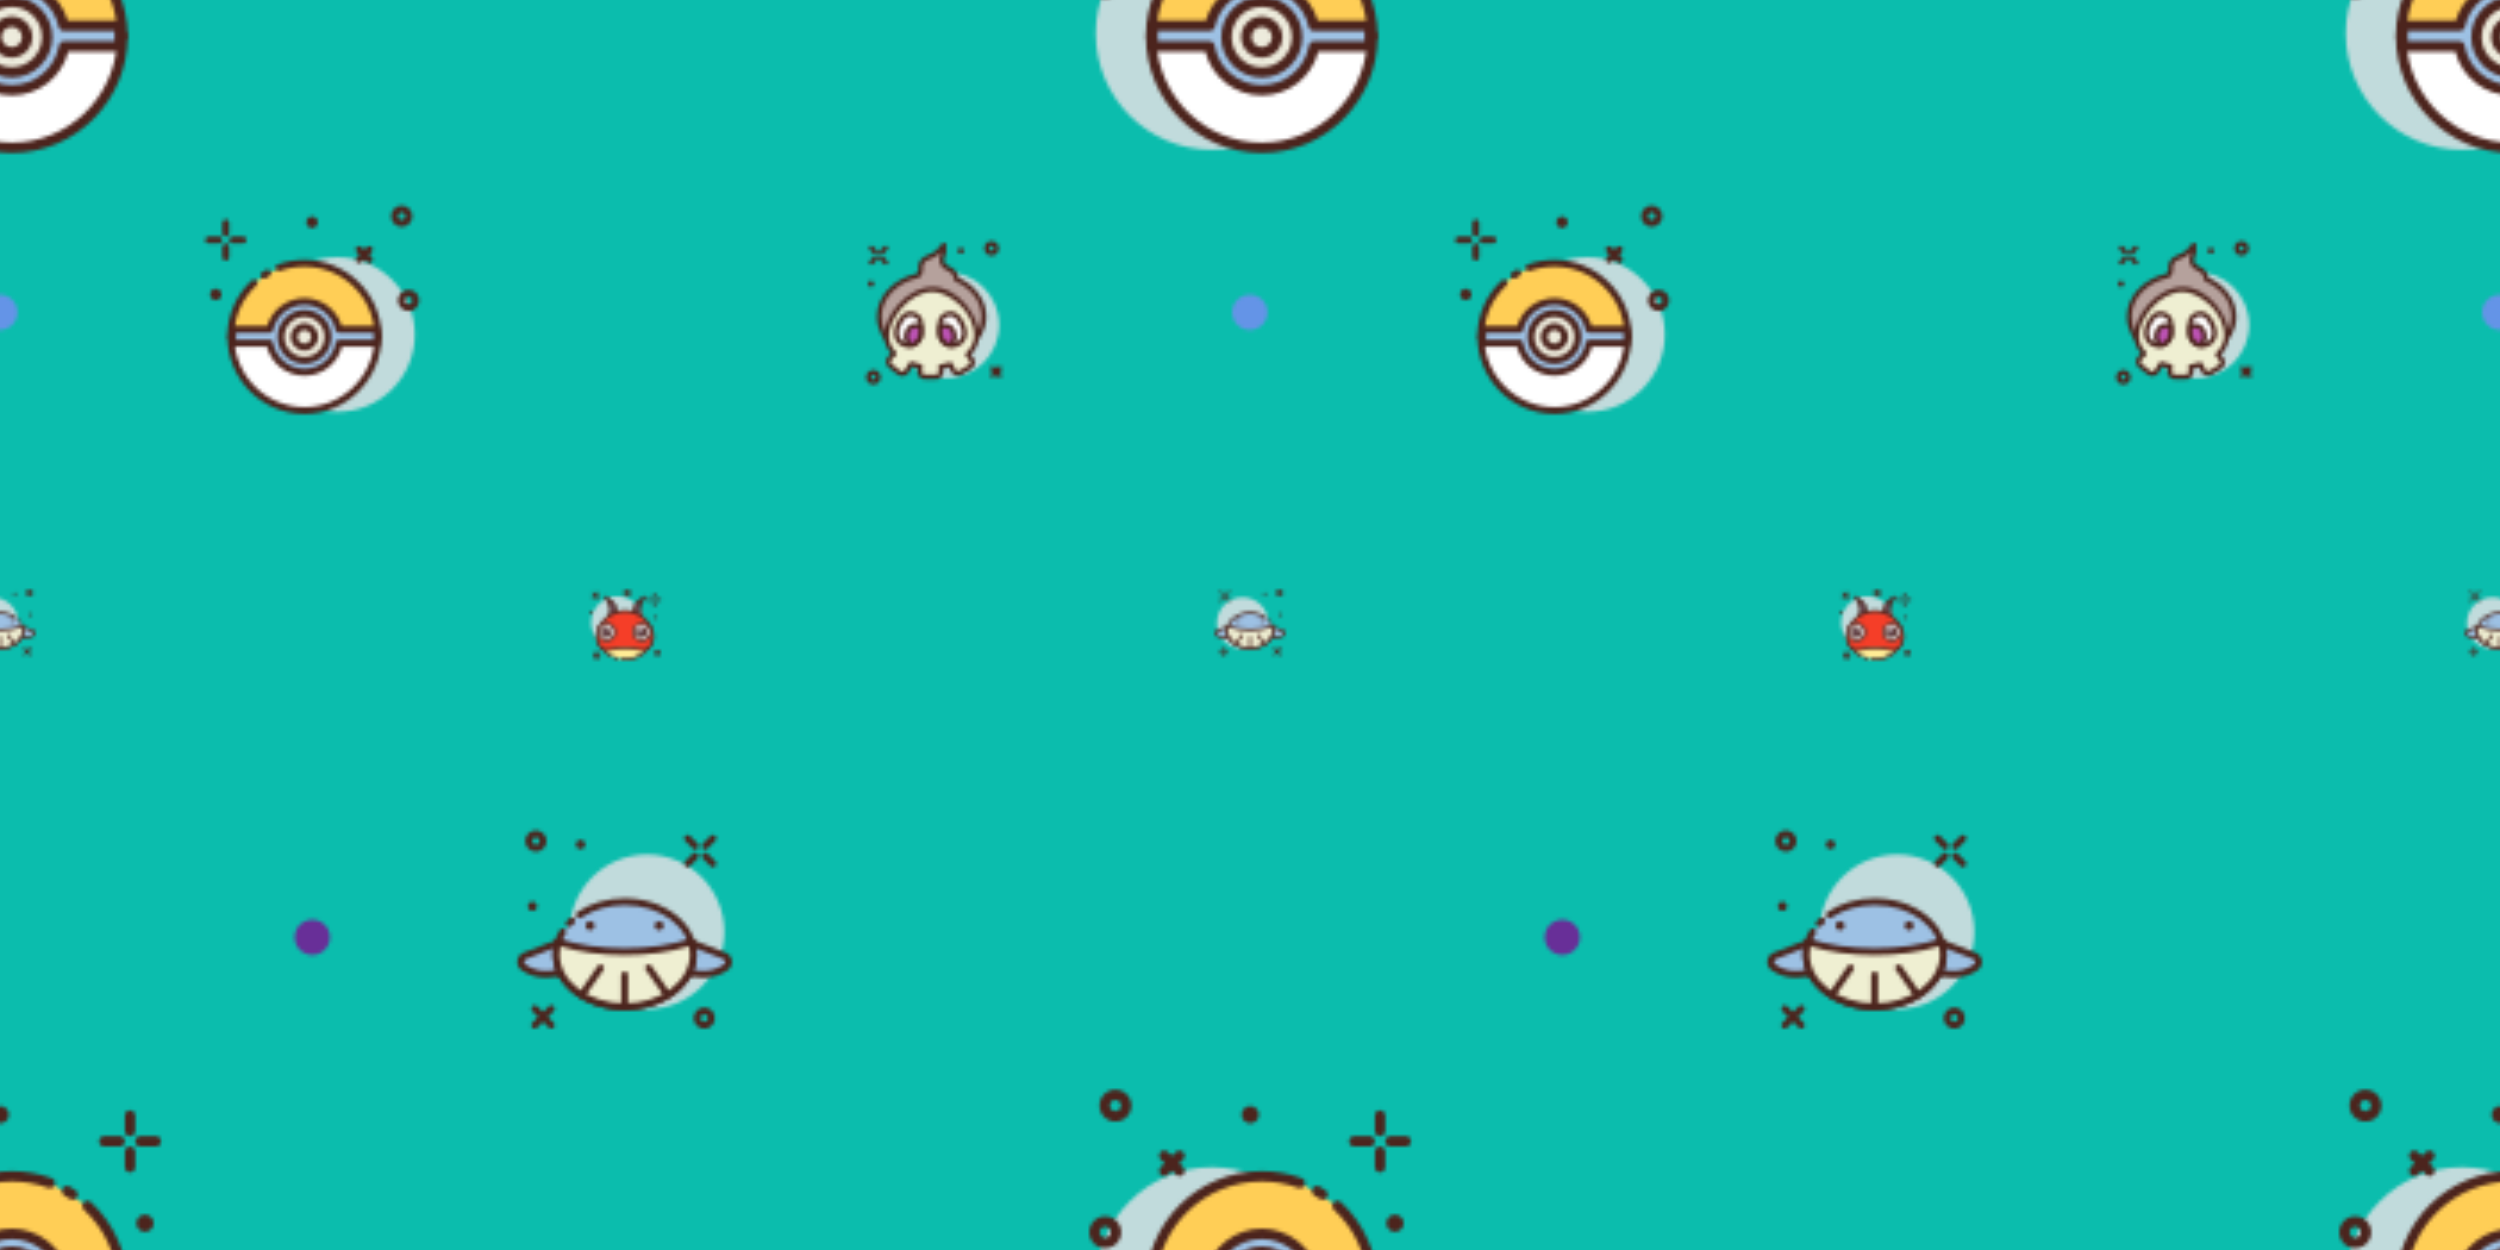 <svg xmlns="http://www.w3.org/2000/svg"
    xmlns:xlink="http://www.w3.org/1999/xlink"
    xmlns:fi="http://pattern.flaticon.com/" x="0" y="0" width="700" height="350" viewBox="0 0 700 350">
    <rect x="0px" y="0px" width="100%" height="100%" opacity="1" fill="#0bbdad"/>
    <defs>
        <path d="M165,0C74.019,0,0,74.019,0,165s74.019,165,165,165c90.982,0,165-74.019,165-165S255.982,0,165,0z" transform="matrix(0.03 0 0 0.03 345 82.5)" id="L1_1" fill="#6494e7"/>
        <path d="M165,0C74.019,0,0,74.019,0,165s74.019,165,165,165c90.982,0,165-74.019,165-165S255.982,0,165,0z" transform="matrix(0.03 0 0 0.03 82.5 257.5)" id="L1_2" fill="#682f98"/>
        <g transform="matrix(-0.141 0 0 0.141 117.36 57.5)" id="L1_3">
            <path d="m315.77 256.496c0 84.832-68.77 153.602-153.602 153.602s-153.602-68.77-153.602-153.602c0-84.828 68.77-153.598 153.602-153.598s153.602 68.77 153.602 153.598zm0 0" fill="#c1dbdc"/>
            <path d="m227.82 407.461c80.781 0 146.27-66.059 146.27-147.547h-292.539c0 81.488 65.484 147.547 146.27 147.547zm0 0" fill="#ffffff"/>
            <path d="m227.82 414.285c-84.418 0-153.098-69.25-153.098-154.371 0-3.773 3.055-6.828 6.828-6.828h292.539c3.773 0 6.824 3.055 6.824 6.828 0 85.121-68.68 154.371-153.094 154.371zm-139.285-147.547c3.539 74.434 64.66 133.891 139.285 133.891 74.621 0 135.742-59.457 139.281-133.891zm0 0" fill="#4c241d"/>
            <path d="m278.258 123.773c-15.723-5.727-32.711-8.852-50.438-8.852-80.781 0-146.27 64.914-146.27 144.992h292.543c0-41.742-17.797-79.363-46.277-105.82" fill="#ffce56"/>
            <path d="m374.09 266.738h-292.539c-3.773 0-6.828-3.059-6.828-6.828 0-83.715 68.68-151.816 153.098-151.816 18.148 0 35.902 3.117 52.77 9.266 3.547 1.289 5.371 5.207 4.078 8.75-1.277 3.539-5.191 5.387-8.754 4.074-15.363-5.594-31.543-8.434-48.094-8.434-74.578 0-135.672 58.309-139.277 131.336h278.555c-1.734-35.98-17.172-69.145-43.926-93.992-2.762-2.562-2.922-6.883-.355-9.648 2.566-2.762 6.902-2.91 9.648-.352 30.793 28.605 48.453 68.996 48.453 110.82-.004 3.766-3.055 6.824-6.828 6.824zm0 0" fill="#4c241d"/>
            <path d="m308.234 145.82c-1.285 0-2.594-.367-3.754-1.129-2.312-1.527-4.672-2.984-7.078-4.371-3.266-1.887-4.391-6.059-2.508-9.324 1.883-3.27 6.047-4.391 9.32-2.504 2.648 1.523 5.246 3.125 7.785 4.801 3.148 2.074 4.016 6.309 1.941 9.457-1.312 1.988-3.484 3.07-5.707 3.07zm0 0" fill="#4c241d"/>
            <path d="m370.383 246.258h-73.91c-6.852-31.633-34.969-55.344-68.652-55.344-33.684 0-61.797 23.711-68.652 55.344h-75.508v27.305h75.039c5.855 32.902 34.539 57.902 69.121 57.902 34.582 0 63.266-25 69.121-57.902h73.441zm0 0" fill="#9dc1e4"/>
            <path d="m227.82 338.293c-35.457 0-65.973-24.027-74.625-57.902h-69.535c-3.773 0-6.824-3.055-6.824-6.828v-27.305c0-3.77 3.051-6.828 6.824-6.828h70.207c9.543-32.375 39.793-55.344 73.953-55.344 34.164 0 64.414 22.965 73.949 55.344h68.613c3.773 0 6.824 3.059 6.824 6.828v27.305c0 3.773-3.051 6.828-6.824 6.828h-67.934c-8.652 33.875-39.164 57.902-74.629 57.902zm-137.332-71.555h68.215c3.305 0 6.141 2.375 6.719 5.629 5.387 30.289 31.633 52.27 62.402 52.27 30.766 0 57.012-21.98 62.398-52.27.582-3.254 3.414-5.629 6.723-5.629h66.613v-13.652h-67.09c-3.215 0-5.992-2.242-6.672-5.383-6.266-28.953-32.328-49.961-61.973-49.961-29.641 0-55.707 21.012-61.98 49.961-.68 3.141-3.457 5.383-6.672 5.383h-68.684zm0 0" fill="#4c241d"/>
            <path d="m274.543 261.191c0 25.805-20.918 46.723-46.723 46.723-25.805 0-46.723-20.918-46.723-46.723 0-25.805 20.918-46.723 46.723-46.723 25.805 0 46.723 20.918 46.723 46.723zm0 0" fill="#edebdc"/>
            <path d="m227.82 314.742c-29.523 0-53.551-24.023-53.551-53.551 0-29.531 24.027-53.555 53.551-53.555 29.527 0 53.547 24.023 53.547 53.555 0 29.527-24.02 53.551-53.547 53.551zm0-93.449c-22 0-39.898 17.898-39.898 39.898s17.898 39.898 39.898 39.898c22.004 0 39.895-17.898 39.895-39.898s-17.891-39.898-39.895-39.898zm0 0" fill="#4c241d"/>
            <path d="m248.16 261.191c0 11.234-9.105 20.34-20.34 20.34-11.234 0-20.34-9.105-20.34-20.34s9.105-20.34 20.34-20.34c11.234 0 20.34 9.105 20.34 20.34zm0 0" fill="#edebdc"/>
            <g fill="#4c241d">
                <path d="m227.82 288.359c-14.977 0-27.164-12.188-27.164-27.168 0-14.98 12.188-27.168 27.164-27.168 14.98 0 27.168 12.188 27.168 27.168 0 14.98-12.184 27.168-27.168 27.168zm0-40.684c-7.453 0-13.512 6.066-13.512 13.516 0 7.449 6.059 13.512 13.512 13.512 7.453 0 13.516-6.062 13.516-13.512 0-7.449-6.062-13.516-13.516-13.516zm0 0"/>
                <path d="m384.035 61.938c-3.773 0-6.828-3.055-6.828-6.828v-20.48c0-3.77 3.055-6.824 6.828-6.824 3.773 0 6.828 3.055 6.828 6.824v20.48c0 3.773-3.055 6.828-6.828 6.828zm0 0"/>
                <path d="m384.035 109.723c-3.773 0-6.828-3.055-6.828-6.824v-20.48c0-3.77 3.055-6.828 6.828-6.828 3.773 0 6.828 3.059 6.828 6.828v20.48c0 3.77-3.055 6.824-6.828 6.824zm0 0"/>
                <path d="m370.383 75.59h-20.48c-3.773 0-6.828-3.055-6.828-6.824s3.055-6.828 6.828-6.828h20.48c3.773 0 6.824 3.059 6.824 6.828s-3.051 6.824-6.824 6.824zm0 0"/>
                <path d="m418.168 75.59h-20.48c-3.773 0-6.824-3.055-6.824-6.824s3.051-6.828 6.824-6.828h20.48c3.773 0 6.828 3.059 6.828 6.828s-3.055 6.824-6.828 6.824zm0 0"/>
                <path d="m21.043 209.887c-3.422 0-6.809-.84-9.906-2.5-4.961-2.652-8.586-7.074-10.223-12.457-1.633-5.387-1.066-11.082 1.582-16.043 2.652-4.961 7.086-8.586 12.473-10.219 5.363-1.641 11.074-1.07 16.035 1.586 4.961 2.652 8.586 7.074 10.219 12.461v.004c3.363 11.113-2.941 22.887-14.043 26.254-2.023.613-4.086.914-6.137.914zm.039-28.477c-.727 0-1.449.105-2.16.324-1.895.574-3.453 1.848-4.387 3.59-.934 1.746-1.125 3.746-.555 5.641.574 1.891 1.848 3.449 3.594 4.383 1.754.934 3.746 1.133 5.641.555 3.898-1.184 6.121-5.324 4.941-9.234-.574-1.887-1.848-3.445-3.594-4.379-1.094-.582-2.281-.879-3.48-.879zm0 0"/>
                <path d="m34.555 42.609c-11.613 0-21.059-9.445-21.059-21.055 0-11.609 9.445-21.059 21.059-21.059 11.613 0 21.062 9.449 21.062 21.059 0 11.609-9.449 21.055-21.062 21.055zm0-28.457c-4.086 0-7.406 3.316-7.406 7.402 0 4.082 3.32 7.402 7.406 7.402 4.09 0 7.406-3.32 7.406-7.402 0-4.086-3.316-7.402-7.406-7.402zm0 0"/>
                <path d="m99.07 114.715c-1.746 0-3.496-.668-4.828-2-2.664-2.668-2.664-6.988 0-9.652l20.129-20.129c2.664-2.664 6.984-2.664 9.652 0 2.664 2.668 2.664 6.988 0 9.652l-20.129 20.129c-1.332 1.336-3.078 2-4.824 2zm0 0"/>
                <path d="m119.195 114.715c-1.746 0-3.492-.668-4.824-2l-20.129-20.129c-2.664-2.664-2.664-6.984 0-9.652 2.668-2.664 6.988-2.664 9.652 0l20.129 20.129c2.664 2.664 2.664 6.984 0 9.652-1.332 1.336-3.082 2-4.828 2zm0 0"/>
                <path d="m224.031 33.578c0 6.289-5.098 11.387-11.387 11.387-6.285 0-11.383-5.098-11.383-11.387 0-6.285 5.098-11.383 11.383-11.383 6.289 0 11.387 5.098 11.387 11.383zm0 0"/>
                <path d="m415.18 176.941c0 6.285-5.098 11.383-11.387 11.383-6.289 0-11.387-5.098-11.387-11.383 0-6.289 5.098-11.387 11.387-11.387 6.289 0 11.387 5.098 11.387 11.387zm0 0"/>
            </g>
        </g>
        <g transform="matrix(0.212 0 0 0.212 305 305)" id="L1_4">
            <path d="m315.77 256.496c0 84.832-68.77 153.602-153.602 153.602s-153.602-68.77-153.602-153.602c0-84.828 68.77-153.598 153.602-153.598s153.602 68.77 153.602 153.598zm0 0" fill="#c1dbdc"/>
            <path d="m227.82 407.461c80.781 0 146.27-66.059 146.27-147.547h-292.539c0 81.488 65.484 147.547 146.27 147.547zm0 0" fill="#ffffff"/>
            <path d="m227.82 414.285c-84.418 0-153.098-69.25-153.098-154.371 0-3.773 3.055-6.828 6.828-6.828h292.539c3.773 0 6.824 3.055 6.824 6.828 0 85.121-68.68 154.371-153.094 154.371zm-139.285-147.547c3.539 74.434 64.66 133.891 139.285 133.891 74.621 0 135.742-59.457 139.281-133.891zm0 0" fill="#4c241d"/>
            <path d="m278.258 123.773c-15.723-5.727-32.711-8.852-50.438-8.852-80.781 0-146.27 64.914-146.27 144.992h292.543c0-41.742-17.797-79.363-46.277-105.82" fill="#ffce56"/>
            <path d="m374.09 266.738h-292.539c-3.773 0-6.828-3.059-6.828-6.828 0-83.715 68.68-151.816 153.098-151.816 18.148 0 35.902 3.117 52.77 9.266 3.547 1.289 5.371 5.207 4.078 8.75-1.277 3.539-5.191 5.387-8.754 4.074-15.363-5.594-31.543-8.434-48.094-8.434-74.578 0-135.672 58.309-139.277 131.336h278.555c-1.734-35.98-17.172-69.145-43.926-93.992-2.762-2.562-2.922-6.883-.355-9.648 2.566-2.762 6.902-2.91 9.648-.352 30.793 28.605 48.453 68.996 48.453 110.82-.004 3.766-3.055 6.824-6.828 6.824zm0 0" fill="#4c241d"/>
            <path d="m308.234 145.82c-1.285 0-2.594-.367-3.754-1.129-2.312-1.527-4.672-2.984-7.078-4.371-3.266-1.887-4.391-6.059-2.508-9.324 1.883-3.27 6.047-4.391 9.32-2.504 2.648 1.523 5.246 3.125 7.785 4.801 3.148 2.074 4.016 6.309 1.941 9.457-1.312 1.988-3.484 3.07-5.707 3.07zm0 0" fill="#4c241d"/>
            <path d="m370.383 246.258h-73.91c-6.852-31.633-34.969-55.344-68.652-55.344-33.684 0-61.797 23.711-68.652 55.344h-75.508v27.305h75.039c5.855 32.902 34.539 57.902 69.121 57.902 34.582 0 63.266-25 69.121-57.902h73.441zm0 0" fill="#9dc1e4"/>
            <path d="m227.82 338.293c-35.457 0-65.973-24.027-74.625-57.902h-69.535c-3.773 0-6.824-3.055-6.824-6.828v-27.305c0-3.77 3.051-6.828 6.824-6.828h70.207c9.543-32.375 39.793-55.344 73.953-55.344 34.164 0 64.414 22.965 73.949 55.344h68.613c3.773 0 6.824 3.059 6.824 6.828v27.305c0 3.773-3.051 6.828-6.824 6.828h-67.934c-8.652 33.875-39.164 57.902-74.629 57.902zm-137.332-71.555h68.215c3.305 0 6.141 2.375 6.719 5.629 5.387 30.289 31.633 52.27 62.402 52.27 30.766 0 57.012-21.98 62.398-52.27.582-3.254 3.414-5.629 6.723-5.629h66.613v-13.652h-67.09c-3.215 0-5.992-2.242-6.672-5.383-6.266-28.953-32.328-49.961-61.973-49.961-29.641 0-55.707 21.012-61.98 49.961-.68 3.141-3.457 5.383-6.672 5.383h-68.684zm0 0" fill="#4c241d"/>
            <path d="m274.543 261.191c0 25.805-20.918 46.723-46.723 46.723-25.805 0-46.723-20.918-46.723-46.723 0-25.805 20.918-46.723 46.723-46.723 25.805 0 46.723 20.918 46.723 46.723zm0 0" fill="#edebdc"/>
            <path d="m227.82 314.742c-29.523 0-53.551-24.023-53.551-53.551 0-29.531 24.027-53.555 53.551-53.555 29.527 0 53.547 24.023 53.547 53.555 0 29.527-24.02 53.551-53.547 53.551zm0-93.449c-22 0-39.898 17.898-39.898 39.898s17.898 39.898 39.898 39.898c22.004 0 39.895-17.898 39.895-39.898s-17.891-39.898-39.895-39.898zm0 0" fill="#4c241d"/>
            <path d="m248.16 261.191c0 11.234-9.105 20.34-20.34 20.34-11.234 0-20.34-9.105-20.34-20.34s9.105-20.34 20.34-20.34c11.234 0 20.34 9.105 20.34 20.34zm0 0" fill="#edebdc"/>
            <g fill="#4c241d">
                <path d="m227.82 288.359c-14.977 0-27.164-12.188-27.164-27.168 0-14.98 12.188-27.168 27.164-27.168 14.98 0 27.168 12.188 27.168 27.168 0 14.98-12.184 27.168-27.168 27.168zm0-40.684c-7.453 0-13.512 6.066-13.512 13.516 0 7.449 6.059 13.512 13.512 13.512 7.453 0 13.516-6.062 13.516-13.512 0-7.449-6.062-13.516-13.516-13.516zm0 0"/>
                <path d="m384.035 61.938c-3.773 0-6.828-3.055-6.828-6.828v-20.48c0-3.77 3.055-6.824 6.828-6.824 3.773 0 6.828 3.055 6.828 6.824v20.48c0 3.773-3.055 6.828-6.828 6.828zm0 0"/>
                <path d="m384.035 109.723c-3.773 0-6.828-3.055-6.828-6.824v-20.48c0-3.77 3.055-6.828 6.828-6.828 3.773 0 6.828 3.059 6.828 6.828v20.48c0 3.77-3.055 6.824-6.828 6.824zm0 0"/>
                <path d="m370.383 75.59h-20.48c-3.773 0-6.828-3.055-6.828-6.824s3.055-6.828 6.828-6.828h20.48c3.773 0 6.824 3.059 6.824 6.828s-3.051 6.824-6.824 6.824zm0 0"/>
                <path d="m418.168 75.59h-20.48c-3.773 0-6.824-3.055-6.824-6.824s3.051-6.828 6.824-6.828h20.48c3.773 0 6.828 3.059 6.828 6.828s-3.055 6.824-6.828 6.824zm0 0"/>
                <path d="m21.043 209.887c-3.422 0-6.809-.84-9.906-2.5-4.961-2.652-8.586-7.074-10.223-12.457-1.633-5.387-1.066-11.082 1.582-16.043 2.652-4.961 7.086-8.586 12.473-10.219 5.363-1.641 11.074-1.07 16.035 1.586 4.961 2.652 8.586 7.074 10.219 12.461v.004c3.363 11.113-2.941 22.887-14.043 26.254-2.023.613-4.086.914-6.137.914zm.039-28.477c-.727 0-1.449.105-2.16.324-1.895.574-3.453 1.848-4.387 3.59-.934 1.746-1.125 3.746-.555 5.641.574 1.891 1.848 3.449 3.594 4.383 1.754.934 3.746 1.133 5.641.555 3.898-1.184 6.121-5.324 4.941-9.234-.574-1.887-1.848-3.445-3.594-4.379-1.094-.582-2.281-.879-3.48-.879zm0 0"/>
                <path d="m34.555 42.609c-11.613 0-21.059-9.445-21.059-21.055 0-11.609 9.445-21.059 21.059-21.059 11.613 0 21.062 9.449 21.062 21.059 0 11.609-9.449 21.055-21.062 21.055zm0-28.457c-4.086 0-7.406 3.316-7.406 7.402 0 4.082 3.32 7.402 7.406 7.402 4.09 0 7.406-3.32 7.406-7.402 0-4.086-3.316-7.402-7.406-7.402zm0 0"/>
                <path d="m99.07 114.715c-1.746 0-3.496-.668-4.828-2-2.664-2.668-2.664-6.988 0-9.652l20.129-20.129c2.664-2.664 6.984-2.664 9.652 0 2.664 2.668 2.664 6.988 0 9.652l-20.129 20.129c-1.332 1.336-3.078 2-4.824 2zm0 0"/>
                <path d="m119.195 114.715c-1.746 0-3.492-.668-4.824-2l-20.129-20.129c-2.664-2.664-2.664-6.984 0-9.652 2.668-2.664 6.988-2.664 9.652 0l20.129 20.129c2.664 2.664 2.664 6.984 0 9.652-1.332 1.336-3.082 2-4.828 2zm0 0"/>
                <path d="m224.031 33.578c0 6.289-5.098 11.387-11.387 11.387-6.285 0-11.383-5.098-11.383-11.387 0-6.285 5.098-11.383 11.383-11.383 6.289 0 11.387 5.098 11.387 11.383zm0 0"/>
                <path d="m415.18 176.941c0 6.285-5.098 11.383-11.387 11.383-6.289 0-11.387-5.098-11.387-11.383 0-6.289 5.098-11.387 11.387-11.387 6.289 0 11.387 5.098 11.387 11.387zm0 0"/>
            </g>
        </g>
        <g transform="matrix(0.047 0 0 0.047 340 165)" id="L1_5">
            <path d="m322.398 201.559c0 84.828-68.77 153.598-153.598 153.598-84.832 0-153.602-68.77-153.602-153.598 0-84.832 68.77-153.602 153.602-153.602 84.828 0 153.598 68.77 153.598 153.602zm0 0" fill="#c1dbdc"/>
            <g fill="#4c241d">
                <path d="m73.008 37.938c-1.746 0-3.496-.668-4.828-2-2.668-2.664-2.668-6.988 0-9.652l15.031-15.035c2.664-2.664 6.984-2.664 9.652 0 2.664 2.668 2.664 6.988 0 9.652l-15.031 15.035c-1.332 1.336-3.078 2-4.824 2zm0 0"/>
                <path d="m37.938 73.012c-1.746 0-3.496-.668-4.828-2-2.664-2.668-2.664-6.988 0-9.652l15.031-15.035c2.664-2.664 6.984-2.664 9.652 0 2.664 2.668 2.664 6.988 0 9.652l-15.031 15.035c-1.332 1.332-3.078 2-4.824 2zm0 0"/>
                <path d="m52.965 37.938c-1.746 0-3.492-.668-4.824-2l-15.031-15.035c-2.664-2.664-2.664-6.984 0-9.652 2.664-2.664 6.988-2.664 9.652 0l15.031 15.035c2.664 2.664 2.664 6.988 0 9.652-1.332 1.336-3.082 2-4.828 2zm0 0"/>
                <path d="m88.035 73.012c-1.746 0-3.492-.668-4.824-2l-15.031-15.035c-2.668-2.664-2.668-6.984 0-9.652 2.664-2.664 6.988-2.664 9.652 0l15.031 15.035c2.664 2.664 2.664 6.984 0 9.652-1.332 1.332-3.082 2-4.828 2zm0 0"/>
                <path d="m54.977 393.879c-3.422 0-6.801-.84-9.902-2.492-4.965-2.656-8.59-7.086-10.223-12.477-1.629-5.371-1.066-11.07 1.586-16.031 2.652-4.965 7.074-8.59 12.461-10.223 11.113-3.344 22.891 2.934 26.258 14.047 1.633 5.379 1.07 11.078-1.582 16.039-2.652 4.961-7.074 8.586-12.461 10.219-2.02.617-4.082.918-6.137.918zm.023-28.473c-.711 0-1.43.105-2.145.32-3.906 1.184-6.121 5.324-4.938 9.23.574 1.895 1.852 3.453 3.594 4.387 1.742.926 3.75 1.121 5.641.555 1.887-.574 3.445-1.848 4.379-3.594.93-1.746 1.129-3.746.555-5.641-.969-3.191-3.91-5.258-7.086-5.258zm0 0"/>
                <path d="m389.348 42.285c-11.609 0-21.059-9.445-21.059-21.055 0-11.613 9.449-21.059 21.059-21.059s21.055 9.445 21.055 21.059c0 11.609-9.445 21.055-21.055 21.055zm0-28.461c-4.086 0-7.406 3.32-7.406 7.406 0 4.082 3.32 7.402 7.406 7.402 4.082 0 7.402-3.32 7.402-7.402 0-4.086-3.32-7.406-7.402-7.406zm0 0"/>
                <path d="m309.801 28.055c0 5.082-4.121 9.203-9.203 9.203-5.082 0-9.203-4.121-9.203-9.203 0-5.082 4.121-9.199 9.203-9.199 5.082 0 9.203 4.117 9.203 9.199zm0 0"/>
                <path d="m405.375 150.938c0 5.082-4.121 9.199-9.203 9.199s-9.203-4.117-9.203-9.199 4.121-9.203 9.203-9.203 9.203 4.121 9.203 9.203zm0 0"/>
                <path d="m358.789 393.777c-1.746 0-3.492-.668-4.828-2-2.664-2.664-2.664-6.988 0-9.652l32.777-32.773c2.668-2.664 6.988-2.664 9.652 0 2.668 2.664 2.668 6.988 0 9.652l-32.773 32.773c-1.336 1.336-3.082 2-4.828 2zm0 0"/>
            </g>
            <path d="m99.906 216.141-84.73 32.949c-9.699 3.773-11.336 16.809-2.867 22.859 14.227 10.16 31.574 14.992 49.004 13.652l50.516-3.887zm0 0" fill="#9dc1e4"/>
            <path d="m55.633 292.645c-16.891 0-33.477-5.281-47.289-15.148-5.961-4.25-9.098-11.406-8.188-18.672.91-7.273 5.715-13.438 12.547-16.094l84.73-32.953c1.887-.746 4.023-.594 5.805.398 1.777 1 3.02 2.734 3.383 4.738l11.922 65.574c.348 1.902-.129 3.863-1.309 5.387-1.184 1.531-2.957 2.492-4.883 2.641l-50.52 3.887c-2.066.16-4.137.242-6.199.242zm39.035-67.145-77.02 29.953c-3.145 1.227-3.805 3.953-3.945 5.066s-.168 3.914 2.574 5.871c12.898 9.211 28.699 13.609 44.512 12.402l42.973-3.309zm0 0" fill="#4c241d"/>
            <path d="m326.438 216.141 84.734 32.949c9.699 3.773 11.332 16.809 2.863 22.859-14.227 10.16-31.574 14.992-49.004 13.652l-50.516-3.887zm0 0" fill="#9dc1e4"/>
            <path d="m370.715 292.645c-2.066 0-4.137-.082-6.207-.242l-50.516-3.887c-1.926-.145-3.699-1.105-4.883-2.637-1.18-1.527-1.656-3.488-1.309-5.387l11.922-65.574c.363-2.008 1.605-3.738 3.383-4.738 1.773-.996 3.91-1.148 5.805-.402l84.73 32.957c6.828 2.652 11.637 8.82 12.547 16.094.91 7.266-2.227 14.418-8.188 18.672-13.809 9.867-30.402 15.145-47.285 15.145zm-48.129-17.16 42.969 3.309c15.797 1.219 31.609-3.188 44.516-12.402 2.738-1.957 2.711-4.758 2.574-5.871-.141-1.113-.805-3.84-3.949-5.066l-77.02-29.953zm0 0" fill="#4c241d"/>
            <path d="m391.566 393.777c-1.746 0-3.496-.668-4.828-2l-32.777-32.773c-2.664-2.664-2.664-6.988 0-9.652 2.668-2.664 6.988-2.664 9.656 0l32.773 32.773c2.668 2.664 2.668 6.988 0 9.652-1.332 1.336-3.078 2-4.824 2zm0 0" fill="#4c241d"/>
            <path d="m336.113 201.613c8.293 13.48 12.93 28.543 12.93 44.434 0 57.625-60.957 104.336-136.152 104.336s-136.156-46.715-136.156-104.336 60.961-104.336 136.156-104.336c34.457 0 65.926 9.812 89.91 25.984" fill="#9dc1e4"/>
            <path d="m212.891 357.211c-78.84 0-142.98-49.867-142.98-111.168 0-61.293 64.141-111.16 142.98-111.16 34.484 0 67.773 9.648 93.727 27.152 3.125 2.105 3.949 6.355 1.844 9.48-2.113 3.129-6.352 3.941-9.48 1.84-23.723-16.004-54.297-24.82-86.09-24.82-71.312 0-129.328 43.742-129.328 97.508s58.016 97.516 129.328 97.516c71.309 0 129.324-43.75 129.324-97.516 0-14.254-4.012-28-11.914-40.852-1.977-3.215-.977-7.422 2.234-9.395 3.207-1.98 7.41-.98 9.391 2.234 9.254 15.039 13.945 31.191 13.945 48.012-.004 61.301-64.141 111.168-142.98 111.168zm0 0" fill="#4c241d"/>
            <path d="m80.633 221.641c-2.457 7.84-3.898 15.984-3.898 24.406 0 57.621 60.961 104.336 136.156 104.336s136.152-46.715 136.152-104.336c0-8.355-1.312-16.477-3.734-24.266-35.879 12.008-81.918 19.227-132.133 19.227-50.41 0-96.605-7.277-132.543-19.367zm0 0" fill="#efefd2"/>
            <path d="m212.891 357.211c-78.84 0-142.98-49.867-142.98-111.168 0-8.621 1.418-17.52 4.215-26.445.547-1.754 1.777-3.207 3.414-4.039 1.633-.832 3.543-.969 5.273-.395 36.43 12.262 82.727 19.016 130.359 19.016 47.457 0 93.613-6.699 129.969-18.867 1.742-.574 3.641-.441 5.273.391 1.637.84 2.867 2.301 3.41 4.055 2.684 8.621 4.043 17.465 4.043 26.285 0 61.301-64.137 111.168-142.977 111.168zm-127.527-126.879c-1.199 5.332-1.801 10.594-1.801 15.715 0 53.766 58.016 97.512 129.324 97.512 71.312 0 129.328-43.746 129.328-97.512 0-5.195-.562-10.41-1.672-15.566-36.543 11.211-81.43 17.352-127.371 17.352-46.137 0-91.18-6.188-127.809-17.5zm0 0" fill="#4c241d"/>
            <path d="m323.336 191.844c-1.809 0-3.621-.719-4.961-2.141-1.613-1.703-3.297-3.371-5.043-5-2.762-2.566-2.918-6.887-.352-9.645 2.574-2.762 6.891-2.914 9.648-.355 1.965 1.828 3.859 3.707 5.672 5.629 2.586 2.738 2.465 7.059-.273 9.645-1.32 1.25-3.008 1.867-4.691 1.867zm0 0" fill="#4c241d"/>
            <path d="m290.672 189.312c0 4.938-4.004 8.941-8.941 8.941-4.941 0-8.945-4.004-8.945-8.941s4.004-8.941 8.945-8.941c4.938 0 8.941 4.004 8.941 8.941zm0 0" fill="#4c241d"/>
            <path d="m153.559 189.312c0 4.938-4.004 8.941-8.941 8.941-4.941 0-8.945-4.004-8.945-8.941s4.004-8.941 8.945-8.941c4.938 0 8.941 4.004 8.941 8.941zm0 0" fill="#4c241d"/>
            <path d="m213.172 355.156c-3.77 0-6.824-3.051-6.824-6.824v-61.441c0-3.773 3.055-6.828 6.824-6.828s6.828 3.055 6.828 6.828v61.441c0 3.773-3.059 6.824-6.828 6.824zm0 0" fill="#4c241d"/>
            <path d="m297.375 332.406c-2.16 0-4.281-1.023-5.609-2.93l-36.41-52.34c-2.152-3.09-1.387-7.352 1.703-9.504 3.109-2.156 7.359-1.383 9.504 1.707l36.41 52.34c2.152 3.09 1.391 7.352-1.703 9.504-1.191.828-2.551 1.223-3.895 1.223zm0 0" fill="#4c241d"/>
            <path d="m128.969 332.406c-1.344 0-2.703-.395-3.891-1.223-3.094-2.152-3.859-6.414-1.703-9.504l36.406-52.34c2.16-3.09 6.406-3.863 9.504-1.707 3.094 2.152 3.859 6.414 1.703 9.504l-36.41 52.34c-1.324 1.91-3.449 2.93-5.609 2.93zm0 0" fill="#4c241d"/>
        </g>
        <g transform="matrix(-0.141 0 0 0.141 204.952 232.5)" id="L1_6">
            <path d="m322.398 201.559c0 84.828-68.77 153.598-153.598 153.598-84.832 0-153.602-68.77-153.602-153.598 0-84.832 68.77-153.602 153.602-153.602 84.828 0 153.598 68.77 153.598 153.602zm0 0" fill="#c1dbdc"/>
            <g fill="#4c241d">
                <path d="m73.008 37.938c-1.746 0-3.496-.668-4.828-2-2.668-2.664-2.668-6.988 0-9.652l15.031-15.035c2.664-2.664 6.984-2.664 9.652 0 2.664 2.668 2.664 6.988 0 9.652l-15.031 15.035c-1.332 1.336-3.078 2-4.824 2zm0 0"/>
                <path d="m37.938 73.012c-1.746 0-3.496-.668-4.828-2-2.664-2.668-2.664-6.988 0-9.652l15.031-15.035c2.664-2.664 6.984-2.664 9.652 0 2.664 2.668 2.664 6.988 0 9.652l-15.031 15.035c-1.332 1.332-3.078 2-4.824 2zm0 0"/>
                <path d="m52.965 37.938c-1.746 0-3.492-.668-4.824-2l-15.031-15.035c-2.664-2.664-2.664-6.984 0-9.652 2.664-2.664 6.988-2.664 9.652 0l15.031 15.035c2.664 2.664 2.664 6.988 0 9.652-1.332 1.336-3.082 2-4.828 2zm0 0"/>
                <path d="m88.035 73.012c-1.746 0-3.492-.668-4.824-2l-15.031-15.035c-2.668-2.664-2.668-6.984 0-9.652 2.664-2.664 6.988-2.664 9.652 0l15.031 15.035c2.664 2.664 2.664 6.984 0 9.652-1.332 1.332-3.082 2-4.828 2zm0 0"/>
                <path d="m54.977 393.879c-3.422 0-6.801-.84-9.902-2.492-4.965-2.656-8.59-7.086-10.223-12.477-1.629-5.371-1.066-11.07 1.586-16.031 2.652-4.965 7.074-8.59 12.461-10.223 11.113-3.344 22.891 2.934 26.258 14.047 1.633 5.379 1.07 11.078-1.582 16.039-2.652 4.961-7.074 8.586-12.461 10.219-2.02.617-4.082.918-6.137.918zm.023-28.473c-.711 0-1.43.105-2.145.32-3.906 1.184-6.121 5.324-4.938 9.23.574 1.895 1.852 3.453 3.594 4.387 1.742.926 3.75 1.121 5.641.555 1.887-.574 3.445-1.848 4.379-3.594.93-1.746 1.129-3.746.555-5.641-.969-3.191-3.91-5.258-7.086-5.258zm0 0"/>
                <path d="m389.348 42.285c-11.609 0-21.059-9.445-21.059-21.055 0-11.613 9.449-21.059 21.059-21.059s21.055 9.445 21.055 21.059c0 11.609-9.445 21.055-21.055 21.055zm0-28.461c-4.086 0-7.406 3.32-7.406 7.406 0 4.082 3.32 7.402 7.406 7.402 4.082 0 7.402-3.32 7.402-7.402 0-4.086-3.32-7.406-7.402-7.406zm0 0"/>
                <path d="m309.801 28.055c0 5.082-4.121 9.203-9.203 9.203-5.082 0-9.203-4.121-9.203-9.203 0-5.082 4.121-9.199 9.203-9.199 5.082 0 9.203 4.117 9.203 9.199zm0 0"/>
                <path d="m405.375 150.938c0 5.082-4.121 9.199-9.203 9.199s-9.203-4.117-9.203-9.199 4.121-9.203 9.203-9.203 9.203 4.121 9.203 9.203zm0 0"/>
                <path d="m358.789 393.777c-1.746 0-3.492-.668-4.828-2-2.664-2.664-2.664-6.988 0-9.652l32.777-32.773c2.668-2.664 6.988-2.664 9.652 0 2.668 2.664 2.668 6.988 0 9.652l-32.773 32.773c-1.336 1.336-3.082 2-4.828 2zm0 0"/>
            </g>
            <path d="m99.906 216.141-84.73 32.949c-9.699 3.773-11.336 16.809-2.867 22.859 14.227 10.16 31.574 14.992 49.004 13.652l50.516-3.887zm0 0" fill="#9dc1e4"/>
            <path d="m55.633 292.645c-16.891 0-33.477-5.281-47.289-15.148-5.961-4.25-9.098-11.406-8.188-18.672.91-7.273 5.715-13.438 12.547-16.094l84.73-32.953c1.887-.746 4.023-.594 5.805.398 1.777 1 3.02 2.734 3.383 4.738l11.922 65.574c.348 1.902-.129 3.863-1.309 5.387-1.184 1.531-2.957 2.492-4.883 2.641l-50.52 3.887c-2.066.16-4.137.242-6.199.242zm39.035-67.145-77.02 29.953c-3.145 1.227-3.805 3.953-3.945 5.066s-.168 3.914 2.574 5.871c12.898 9.211 28.699 13.609 44.512 12.402l42.973-3.309zm0 0" fill="#4c241d"/>
            <path d="m326.438 216.141 84.734 32.949c9.699 3.773 11.332 16.809 2.863 22.859-14.227 10.16-31.574 14.992-49.004 13.652l-50.516-3.887zm0 0" fill="#9dc1e4"/>
            <path d="m370.715 292.645c-2.066 0-4.137-.082-6.207-.242l-50.516-3.887c-1.926-.145-3.699-1.105-4.883-2.637-1.18-1.527-1.656-3.488-1.309-5.387l11.922-65.574c.363-2.008 1.605-3.738 3.383-4.738 1.773-.996 3.91-1.148 5.805-.402l84.73 32.957c6.828 2.652 11.637 8.82 12.547 16.094.91 7.266-2.227 14.418-8.188 18.672-13.809 9.867-30.402 15.145-47.285 15.145zm-48.129-17.16 42.969 3.309c15.797 1.219 31.609-3.188 44.516-12.402 2.738-1.957 2.711-4.758 2.574-5.871-.141-1.113-.805-3.84-3.949-5.066l-77.02-29.953zm0 0" fill="#4c241d"/>
            <path d="m391.566 393.777c-1.746 0-3.496-.668-4.828-2l-32.777-32.773c-2.664-2.664-2.664-6.988 0-9.652 2.668-2.664 6.988-2.664 9.656 0l32.773 32.773c2.668 2.664 2.668 6.988 0 9.652-1.332 1.336-3.078 2-4.824 2zm0 0" fill="#4c241d"/>
            <path d="m336.113 201.613c8.293 13.48 12.93 28.543 12.93 44.434 0 57.625-60.957 104.336-136.152 104.336s-136.156-46.715-136.156-104.336 60.961-104.336 136.156-104.336c34.457 0 65.926 9.812 89.91 25.984" fill="#9dc1e4"/>
            <path d="m212.891 357.211c-78.84 0-142.98-49.867-142.98-111.168 0-61.293 64.141-111.16 142.98-111.16 34.484 0 67.773 9.648 93.727 27.152 3.125 2.105 3.949 6.355 1.844 9.48-2.113 3.129-6.352 3.941-9.48 1.84-23.723-16.004-54.297-24.82-86.09-24.82-71.312 0-129.328 43.742-129.328 97.508s58.016 97.516 129.328 97.516c71.309 0 129.324-43.75 129.324-97.516 0-14.254-4.012-28-11.914-40.852-1.977-3.215-.977-7.422 2.234-9.395 3.207-1.98 7.41-.98 9.391 2.234 9.254 15.039 13.945 31.191 13.945 48.012-.004 61.301-64.141 111.168-142.98 111.168zm0 0" fill="#4c241d"/>
            <path d="m80.633 221.641c-2.457 7.84-3.898 15.984-3.898 24.406 0 57.621 60.961 104.336 136.156 104.336s136.152-46.715 136.152-104.336c0-8.355-1.312-16.477-3.734-24.266-35.879 12.008-81.918 19.227-132.133 19.227-50.41 0-96.605-7.277-132.543-19.367zm0 0" fill="#efefd2"/>
            <path d="m212.891 357.211c-78.84 0-142.98-49.867-142.98-111.168 0-8.621 1.418-17.52 4.215-26.445.547-1.754 1.777-3.207 3.414-4.039 1.633-.832 3.543-.969 5.273-.395 36.43 12.262 82.727 19.016 130.359 19.016 47.457 0 93.613-6.699 129.969-18.867 1.742-.574 3.641-.441 5.273.391 1.637.84 2.867 2.301 3.41 4.055 2.684 8.621 4.043 17.465 4.043 26.285 0 61.301-64.137 111.168-142.977 111.168zm-127.527-126.879c-1.199 5.332-1.801 10.594-1.801 15.715 0 53.766 58.016 97.512 129.324 97.512 71.312 0 129.328-43.746 129.328-97.512 0-5.195-.562-10.41-1.672-15.566-36.543 11.211-81.43 17.352-127.371 17.352-46.137 0-91.18-6.188-127.809-17.5zm0 0" fill="#4c241d"/>
            <path d="m323.336 191.844c-1.809 0-3.621-.719-4.961-2.141-1.613-1.703-3.297-3.371-5.043-5-2.762-2.566-2.918-6.887-.352-9.645 2.574-2.762 6.891-2.914 9.648-.355 1.965 1.828 3.859 3.707 5.672 5.629 2.586 2.738 2.465 7.059-.273 9.645-1.32 1.25-3.008 1.867-4.691 1.867zm0 0" fill="#4c241d"/>
            <path d="m290.672 189.312c0 4.938-4.004 8.941-8.941 8.941-4.941 0-8.945-4.004-8.945-8.941s4.004-8.941 8.945-8.941c4.938 0 8.941 4.004 8.941 8.941zm0 0" fill="#4c241d"/>
            <path d="m153.559 189.312c0 4.938-4.004 8.941-8.941 8.941-4.941 0-8.945-4.004-8.945-8.941s4.004-8.941 8.945-8.941c4.938 0 8.941 4.004 8.941 8.941zm0 0" fill="#4c241d"/>
            <path d="m213.172 355.156c-3.77 0-6.824-3.051-6.824-6.824v-61.441c0-3.773 3.055-6.828 6.824-6.828s6.828 3.055 6.828 6.828v61.441c0 3.773-3.059 6.824-6.828 6.824zm0 0" fill="#4c241d"/>
            <path d="m297.375 332.406c-2.16 0-4.281-1.023-5.609-2.93l-36.41-52.34c-2.152-3.09-1.387-7.352 1.703-9.504 3.109-2.156 7.359-1.383 9.504 1.707l36.41 52.34c2.152 3.09 1.391 7.352-1.703 9.504-1.191.828-2.551 1.223-3.895 1.223zm0 0" fill="#4c241d"/>
            <path d="m128.969 332.406c-1.344 0-2.703-.395-3.891-1.223-3.094-2.152-3.859-6.414-1.703-9.504l36.406-52.34c2.16-3.09 6.406-3.863 9.504-1.707 3.094 2.152 3.859 6.414 1.703 9.504l-36.41 52.34c-1.324 1.91-3.449 2.93-5.609 2.93zm0 0" fill="#4c241d"/>
        </g>
        <g transform="matrix(0.048 0 0 0.048 165 165)" id="L1_7">
            <path d="m317.723 194.762c0 84.832-68.77 153.602-153.598 153.602-84.832 0-153.602-68.77-153.602-153.602s68.77-153.602 153.602-153.602c84.828 0 153.598 68.77 153.598 153.602zm0 0" fill="#c1dbdc"/>
            <g fill="#4c241d">
                <path d="m379.164 102.875c-3.77 0-6.828-3.055-6.828-6.828v-20.641c0-3.773 3.059-6.824 6.828-6.824 3.77 0 6.824 3.051 6.824 6.824v20.641c0 3.773-3.055 6.828-6.824 6.828zm0 0"/>
                <path d="m379.164 54.699c-3.77 0-6.828-3.051-6.828-6.824v-20.641c0-3.773 3.059-6.828 6.828-6.828 3.77 0 6.824 3.055 6.824 6.828v20.641c0 3.773-3.055 6.824-6.824 6.824zm0 0"/>
                <path d="m413.574 68.469h-20.648c-3.77 0-6.828-3.055-6.828-6.828s3.059-6.824 6.828-6.824h20.648c3.77 0 6.824 3.051 6.824 6.824s-3.055 6.828-6.824 6.828zm0 0"/>
                <path d="m365.398 68.469h-20.648c-3.77 0-6.824-3.055-6.824-6.828s3.055-6.824 6.824-6.824h20.648c3.77 0 6.828 3.051 6.828 6.824s-3.059 6.828-6.828 6.828zm0 0"/>
                <path d="m43.473 407.562c-3.422 0-6.805-.84-9.902-2.496-4.965-2.652-8.59-7.086-10.223-12.473-1.629-5.375-1.07-11.074 1.586-16.035 2.652-4.961 7.074-8.586 12.461-10.219 11.109-3.359 22.891 2.934 26.258 14.047 1.633 5.379 1.07 11.078-1.582 16.039-2.656 4.957-7.078 8.586-12.461 10.219-2.02.617-4.086.918-6.137.918zm.023-28.477c-.711 0-1.43.105-2.145.32-3.906 1.188-6.117 5.328-4.938 9.234.574 1.895 1.852 3.453 3.594 4.387 1.742.926 3.758 1.117 5.641.551 1.891-.57 3.445-1.844 4.379-3.59.934-1.746 1.129-3.746.555-5.641-.965-3.195-3.91-5.262-7.086-5.262zm0 0"/>
                <path d="m220.828 42.312c-11.609 0-21.055-9.445-21.055-21.051 0-11.617 9.445-21.062 21.055-21.062 11.613 0 21.059 9.445 21.059 21.062 0 11.605-9.445 21.051-21.059 21.051zm0-28.457c-4.082 0-7.402 3.32-7.402 7.406 0 4.082 3.32 7.398 7.402 7.398 4.086 0 7.406-3.316 7.406-7.398 0-4.086-3.32-7.406-7.406-7.406zm0 0"/>
                <path d="m393.871 164.617c0 5.082-4.121 9.203-9.203 9.203s-9.203-4.121-9.203-9.203c0-5.082 4.121-9.199 9.203-9.199s9.203 4.117 9.203 9.199zm0 0"/>
                <path d="m387.742 387.48c-1.746 0-3.492-.668-4.824-2-2.668-2.668-2.668-6.988 0-9.652l20.125-20.121c2.664-2.664 6.988-2.664 9.652 0 2.668 2.664 2.668 6.988 0 9.652l-20.125 20.121c-1.336 1.336-3.082 2-4.828 2zm0 0"/>
                <path d="m407.871 387.48c-1.746 0-3.496-.668-4.828-2l-20.125-20.121c-2.668-2.664-2.668-6.988 0-9.652 2.66-2.664 6.984-2.664 9.652 0l20.125 20.121c2.668 2.664 2.668 6.984 0 9.652-1.328 1.336-3.078 2-4.824 2zm0 0"/>
                <path d="m22.621 56.281c-1.746 0-3.492-.668-4.824-2-2.668-2.668-2.668-6.988 0-9.652l26.738-26.734c2.668-2.664 6.988-2.664 9.652 0 2.668 2.664 2.668 6.988 0 9.652l-26.738 26.734c-1.332 1.332-3.078 2-4.828 2zm0 0"/>
                <path d="m49.363 56.281c-1.746 0-3.496-.668-4.828-2l-26.738-26.734c-2.668-2.664-2.668-6.988 0-9.652 2.664-2.664 6.984-2.664 9.652 0l26.738 26.734c2.668 2.664 2.668 6.984 0 9.652-1.332 1.332-3.078 2-4.824 2zm0 0"/>
            </g>
            <path d="m128.48 390.277c-39.172-20.383-65-55.305-65-94.965 0-62.875 64.926-113.848 145.016-113.848s145.016 50.969 145.016 113.848-64.926 113.852-145.016 113.852c-6.891 0-13.668-.379-20.305-1.109" fill="#ffec95"/>
            <path d="m208.496 415.988c-7.078 0-14.164-.391-21.055-1.148-3.746-.414-6.449-3.789-6.035-7.539.418-3.746 3.891-6.387 7.539-6.035 6.391.707 12.973 1.066 19.551 1.066 76.195 0 138.191-48.004 138.191-107.02 0-59.012-61.992-107.027-138.191-107.027-76.195 0-138.191 48.016-138.191 107.027 0 35.688 22.926 68.93 61.324 88.906 3.348 1.742 4.648 5.863 2.906 9.211-1.738 3.332-5.863 4.637-9.207 2.898-43-22.375-68.676-60.133-68.676-101.016 0-66.539 68.117-120.68 151.844-120.68 83.727 0 151.844 54.141 151.844 120.68s-68.117 120.676-151.844 120.676zm0 0" fill="#4c241d"/>
            <path d="m18.406 137.312c0 5.082-4.121 9.203-9.203 9.203s-9.203-4.121-9.203-9.203 4.121-9.203 9.203-9.203 9.203 4.121 9.203 9.203zm0 0" fill="#4c241d"/>
            <path d="m257.945 142.84 4.535-31.75c2.367-16.566 11.414-31.445 25.031-41.172l36.367-25.977-22.543 39.445c-6.754 11.824-9.379 25.562-7.453 39.047l5.273 36.891zm0 0" fill="#6b4f5b"/>
            <path d="m299.156 166.156c-.855 0-1.715-.164-2.535-.488l-41.211-16.484c-2.922-1.176-4.664-4.188-4.219-7.309l4.535-31.746c2.617-18.328 12.758-35.008 27.82-45.762l36.367-25.98c2.602-1.871 6.16-1.66 8.543.488 2.383 2.152 2.945 5.664 1.352 8.453l-22.539 39.445c-5.973 10.453-8.328 22.781-6.625 34.695l5.27 36.891c.348 2.414-.621 4.828-2.539 6.336-1.223.961-2.715 1.461-4.219 1.461zm-33.695-27.66 25.27 10.105-3.602-25.199c-2.133-14.906.812-30.32 8.285-43.402l7.078-12.395-11.012 7.867c-12.043 8.602-20.148 21.934-22.238 36.586zm0 0" fill="#4c241d"/>
            <path d="m159.047 142.84-4.539-31.75c-2.367-16.566-11.41-31.445-25.027-41.172l-36.367-25.977 22.539 39.449c6.758 11.824 9.383 25.562 7.453 39.043l-5.27 36.891zm0 0" fill="#6b4f5b"/>
            <path d="m117.836 166.156c-1.508 0-2.996-.5-4.219-1.461-1.914-1.508-2.887-3.922-2.539-6.332l5.27-36.895c1.703-11.914-.648-24.238-6.621-34.691l-22.539-39.449c-1.594-2.789-1.031-6.301 1.348-8.453 2.391-2.152 5.949-2.355 8.547-.488l36.367 25.98c15.062 10.754 25.203 27.434 27.82 45.762l4.535 31.746c.445 3.121-1.297 6.133-4.223 7.309l-41.207 16.484c-.824.324-1.684.488-2.539.488zm-3.336-98.547 7.078 12.391c7.473 13.082 10.418 28.496 8.285 43.402l-3.602 25.199 25.27-10.105-3.777-26.438c-2.094-14.652-10.203-27.984-22.242-36.586zm0 0" fill="#4c241d"/>
            <path d="m208.496 126.359c-91.035 0-164.832 80.074-164.832 148.348 0 47.797 32.305 93.293 85.613 76.715 51.875-16.137 106.566-16.137 158.438 0 53.309 16.578 85.617-28.918 85.617-76.715-.004-68.273-73.801-148.348-164.836-148.348zm0 0" fill="#f53e28"/>
            <path d="m309.387 361.734c-7.609 0-15.543-1.262-23.699-3.797-50.5-15.703-103.887-15.703-154.387 0-22.848 7.109-43.969 4.195-61.078-8.398-20.594-15.16-33.387-43.832-33.387-74.832 0-35.367 18.836-74.508 50.383-104.711 34-32.543 77.07-50.465 121.277-50.465 44.207 0 87.277 17.922 121.277 50.465 31.547 30.203 50.383 69.344 50.383 104.711 0 31-12.793 59.672-33.387 74.832-11.004 8.102-23.672 12.195-37.383 12.195zm-100.891-29.234c27.34 0 54.672 4.137 81.246 12.402 18.527 5.766 35.453 3.559 48.934-6.355 17.164-12.637 27.828-37.098 27.828-63.84 0-64.098-70.48-141.52-158.008-141.52s-158.008 77.422-158.008 141.52c0 26.738 10.664 51.199 27.828 63.84 13.48 9.914 30.398 12.125 48.934 6.355 26.574-8.27 53.91-12.402 81.246-12.402zm0 0" fill="#4c241d"/>
            <path d="m356.848 249.984c0 27.312-22.141 49.449-49.453 49.449-27.309 0-49.449-22.137-49.449-49.449s22.141-49.449 49.449-49.449c27.312 0 49.453 22.137 49.453 49.449zm0 0" fill="#ffffff"/>
            <path d="m307.395 306.262c-31.027 0-56.277-25.246-56.277-56.281 0-31.027 25.25-56.273 56.277-56.273 31.031 0 56.277 25.246 56.277 56.273 0 31.035-25.246 56.281-56.277 56.281zm0-98.902c-23.5 0-42.621 19.121-42.621 42.621 0 23.508 19.117 42.629 42.621 42.629 23.508 0 42.625-19.121 42.625-42.629 0-23.5-19.121-42.621-42.625-42.621zm0 0" fill="#4c241d"/>
            <path d="m332.41 249.984c0 13.816-11.199 25.016-25.016 25.016-13.812 0-25.012-11.199-25.012-25.016s11.199-25.016 25.012-25.016c13.816 0 25.016 11.199 25.016 25.016zm0 0" fill="#6b4f5b"/>
            <path d="m307.395 281.828c-17.555 0-31.836-14.289-31.836-31.848 0-17.551 14.281-31.84 31.836-31.84 17.562 0 31.844 14.289 31.844 31.84 0 17.559-14.281 31.848-31.844 31.848zm0-50.035c-10.023 0-18.184 8.16-18.184 18.188 0 10.035 8.16 18.195 18.184 18.195 10.031 0 18.191-8.16 18.191-18.195 0-10.027-8.16-18.188-18.191-18.188zm0 0" fill="#4c241d"/>
            <path d="m150.805 249.984c0 27.312-22.141 49.449-49.449 49.449-27.312 0-49.453-22.137-49.453-49.449s22.141-49.449 49.453-49.449c27.309 0 49.449 22.137 49.449 49.449zm0 0" fill="#ffffff"/>
            <path d="m101.352 306.262c-31.031 0-56.277-25.246-56.277-56.281 0-31.027 25.246-56.273 56.277-56.273s56.277 25.246 56.277 56.273c0 31.035-25.246 56.281-56.277 56.281zm0-98.902c-23.504 0-42.625 19.121-42.625 42.621 0 23.508 19.121 42.629 42.625 42.629 23.504 0 42.625-19.121 42.625-42.629 0-23.5-19.121-42.621-42.625-42.621zm0 0" fill="#4c241d"/>
            <path d="m126.367 249.984c0 13.816-11.199 25.016-25.012 25.016-13.816 0-25.016-11.199-25.016-25.016s11.199-25.016 25.016-25.016c13.812 0 25.012 11.199 25.012 25.016zm0 0" fill="#6b4f5b"/>
            <path d="m101.352 281.828c-17.555 0-31.84-14.289-31.84-31.848 0-17.551 14.285-31.84 31.84-31.84 17.559 0 31.844 14.289 31.844 31.84 0 17.559-14.285 31.848-31.844 31.848zm0-50.035c-10.027 0-18.188 8.16-18.188 18.188 0 10.035 8.16 18.195 18.188 18.195 10.031 0 18.191-8.16 18.191-18.195 0-10.027-8.16-18.188-18.191-18.188zm0 0" fill="#4c241d"/>
            <path d="m307.395 229.379c0 6.828-5.535 12.363-12.363 12.363-6.824 0-12.359-5.535-12.359-12.363s5.535-12.363 12.359-12.363c6.828 0 12.363 5.535 12.363 12.363zm0 0" fill="#ffffff"/>
            <path d="m119.75 228.895c0 5.656-4.586 10.242-10.238 10.242-5.656 0-10.242-4.586-10.242-10.242s4.586-10.238 10.242-10.238c5.652 0 10.238 4.582 10.238 10.238zm0 0" fill="#ffffff"/>
            <path d="m161.598 403.078c-4.902-1.316-9.688-2.832-14.34-4.535" fill="#ffec95"/>
            <path d="m161.598 409.902c-.582 0-1.176-.074-1.77-.234-5.066-1.355-10.086-2.949-14.922-4.723-3.539-1.293-5.355-5.219-4.059-8.758 1.301-3.535 5.234-5.348 8.758-4.055 4.453 1.633 9.082 3.094 13.758 4.348 3.641.973 5.805 4.719 4.828 8.359-.82 3.047-3.574 5.062-6.594 5.062zm0 0" fill="#4c241d"/>
        </g>
        <g transform="matrix(0.097 0 0 0.097 242.5 67.5)" id="L1_8">
            <path d="m384.129 242.348c0 84.828-68.77 153.598-153.602 153.598-84.828 0-153.598-68.77-153.598-153.598 0-84.832 68.77-153.602 153.598-153.602 84.832 0 153.602 68.77 153.602 153.602zm0 0" fill="#c1dbdc"/>
            <g fill="#4c241d">
                <path d="m44.27 39.488c-1.746 0-3.492-.668-4.824-2-2.668-2.668-2.668-6.988 0-9.652l12.453-12.457c2.664-2.664 6.984-2.664 9.652 0 2.664 2.668 2.664 6.988 0 9.656l-12.453 12.453c-1.336 1.332-3.082 2-4.828 2zm0 0"/>
                <path d="m15.215 68.539c-1.746 0-3.492-.668-4.824-2-2.668-2.664-2.668-6.988 0-9.652l12.453-12.453c2.664-2.668 6.984-2.668 9.652 0 2.664 2.664 2.664 6.988 0 9.652l-12.453 12.453c-1.332 1.336-3.078 2-4.828 2zm0 0"/>
                <path d="m27.668 39.488c-1.746 0-3.492-.668-4.824-2l-12.453-12.453c-2.668-2.668-2.668-6.988 0-9.656 2.664-2.664 6.984-2.664 9.652 0l12.453 12.457c2.664 2.664 2.664 6.984 0 9.652-1.332 1.332-3.082 2-4.828 2zm0 0"/>
                <path d="m56.723 68.539c-1.746 0-3.496-.668-4.828-2l-12.453-12.453c-2.664-2.664-2.664-6.988 0-9.652 2.668-2.668 6.988-2.668 9.652 0l12.453 12.453c2.668 2.664 2.668 6.988 0 9.652-1.332 1.336-3.078 2-4.824 2zm0 0"/>
                <path d="m21.137 414.188c-3.422 0-6.809-.84-9.906-2.492-4.961-2.656-8.586-7.082-10.223-12.469-1.633-5.379-1.066-11.078 1.582-16.039 2.652-4.961 7.078-8.586 12.469-10.219 5.379-1.641 11.07-1.074 16.039 1.586 4.957 2.656 8.586 7.078 10.219 12.461v.008c3.359 11.105-2.941 22.887-14.047 26.254-2.02.609-4.082.91-6.133.91zm.031-28.473c-.719 0-1.445.105-2.152.32-1.895.574-3.453 1.852-4.387 3.59-.926 1.746-1.125 3.746-.555 5.641.574 1.895 1.855 3.453 3.594 4.387 1.754.934 3.754 1.121 5.641.555 3.898-1.18 6.121-5.328 4.941-9.234-.574-1.891-1.855-3.445-3.594-4.379-1.094-.586-2.285-.879-3.488-.879zm0 0"/>
                <path d="m362.328 42.113c-11.613 0-21.059-9.445-21.059-21.055 0-11.613 9.445-21.059 21.059-21.059 11.617 0 21.062 9.445 21.062 21.059 0 11.609-9.445 21.055-21.062 21.055zm0-28.461c-4.086 0-7.406 3.32-7.406 7.406 0 4.082 3.32 7.402 7.406 7.402 4.09 0 7.41-3.32 7.41-7.402 0-4.086-3.324-7.406-7.41-7.406zm0 0"/>
                <path d="m282.785 27.887c0 5.082-4.121 9.199-9.203 9.199s-9.203-4.117-9.203-9.199 4.121-9.203 9.203-9.203 9.203 4.121 9.203 9.203zm0 0"/>
                <path d="m23.371 123.457c0 5.082-4.121 9.203-9.203 9.203s-9.199-4.121-9.199-9.203 4.117-9.199 9.199-9.199 9.203 4.117 9.203 9.199zm0 0"/>
            </g>
            <path d="m260.113 109.871v-.477c0-12.816-8.906-24.535-23.004-30.27-14.211-5.777-21.582-18.805-17.73-31.34l5.238-17.031v-19.246l-11.734 14.316c-7.758 9.457-18.973 16.699-32.066 20.688-15.883 4.844-25.484 18.016-23.086 31.672 1.164 6.613-.809 13.34-5.52 18.82l-2.293 2.668c-64.461 14.043-111.93 61.852-111.93 118.691 0 67.875 67.664 122.895 151.133 122.895 83.465 0 151.133-55.02 151.133-122.895 0-47-32.461-87.82-80.141-108.492zm0 0" fill="#b5a19c"/>
            <path d="m189.125 348.086c-87.102 0-157.961-58.191-157.961-129.719 0-58.129 47.191-109.199 115.059-124.859l.828-.961c3.352-3.906 4.766-8.594 3.957-13.18-2.98-17 8.719-33.559 27.812-39.387 11.887-3.621 21.844-10.012 28.781-18.48l11.734-14.32c1.816-2.234 4.848-3.094 7.578-2.098 2.715.965 4.527 3.539 4.527 6.426v19.246c0 .68-.102 1.355-.301 2.008l-5.234 17.031c-2.801 9.113 2.859 18.574 13.773 23.008 15.359 6.246 25.402 18.484 27.027 32.547 49.688 23.004 80.375 65.977 80.375 113.02 0 71.527-70.859 129.719-157.957 129.719zm28.238-316.98c-8.602 10.09-20.52 17.656-34.555 21.938-12.605 3.844-20.152 13.699-18.352 23.957 1.527 8.688-.98 17.375-7.062 24.453l-2.312 2.68c-.965 1.121-2.266 1.895-3.715 2.215-62.738 13.66-106.555 59.727-106.555 112.02 0 64 64.734 116.066 144.309 116.066 79.574 0 144.309-52.066 144.309-116.066 0-42.727-29.133-81.898-76.027-102.227-2.5-1.086-4.113-3.547-4.113-6.266v-.48c0-10.066-7.188-19.238-18.754-23.938-17.445-7.102-26.566-23.781-21.68-39.676zm0 0" fill="#4c241d"/>
            <path d="m365.402 394.105c-1.746 0-3.492-.664-4.824-2-2.668-2.664-2.668-6.984 0-9.652l20.125-20.121c2.668-2.664 6.988-2.664 9.652 0 2.668 2.668 2.668 6.988 0 9.656l-20.125 20.117c-1.332 1.336-3.082 2-4.828 2zm0 0" fill="#4c241d"/>
            <path d="m293.586 327.758c16.09-15.227 25.73-34.02 25.73-54.441 0-50.535-54.777-133.73-126.691-133.73s-133.73 83.195-133.73 133.73c0 19.176 8.426 36.957 22.773 51.66l-12.727 12.051c-6.629 6.277-6.191 16.957.922 22.672l25.152 20.199c7.117 5.715 17.641 3.836 22.336-3.992l12.676-21.121c8.367 3 17.25 5.352 26.543 7.035l-1.852 13.508c-1.238 9.039 5.789 17.098 14.918 17.098h32.258c9.129 0 16.156-8.059 14.918-17.098l-1.691-12.348c10.059-1.434 19.633-3.762 28.703-6.723l7.504 16.957c3.691 8.344 13.902 11.512 21.672 6.723l27.453-16.938c7.77-4.793 9.523-15.336 3.719-22.383zm0 0" fill="#efefd2"/>
            <path d="m201.895 399.254h-32.258c-6.32 0-12.336-2.734-16.488-7.492-4.16-4.77-6.047-11.094-5.191-17.363l.98-7.141c-5.445-1.184-10.754-2.605-15.887-4.238l-9.844 16.398c-3.258 5.422-8.691 9.176-14.918 10.281-6.238 1.125-12.625-.527-17.547-4.48l-25.152-20.199c-4.934-3.961-7.906-9.855-8.16-16.168-.258-6.32 2.227-12.434 6.82-16.789l7.859-7.438c-13.133-15.414-20.039-33.027-20.039-51.312 0-54.223 64.324-140.551 140.551-140.551 73.703 0 133.52 85.043 133.52 140.551 0 19.758-8.055 38.613-23.352 54.879l6.656 8.086c4.016 4.887 5.727 11.262 4.688 17.5-1.039 6.242-4.719 11.715-10.098 15.035l-27.449 16.934c-5.387 3.32-11.953 4.141-17.98 2.273-6.039-1.875-10.965-6.266-13.52-12.047l-5.051-11.406c-5.734 1.66-11.5 3.02-17.246 4.078l.785 5.754c.852 6.266-1.031 12.594-5.195 17.359-4.148 4.762-10.164 7.496-16.484 7.496zm-71.863-51.293c.766 0 1.547.125 2.305.398 7.98 2.859 16.547 5.133 25.449 6.738 3.598.656 6.047 4.02 5.551 7.648l-1.844 13.504c-.336 2.395.359 4.715 1.945 6.527 1.586 1.82 3.789 2.82 6.199 2.82h32.262c2.414 0 4.613-1 6.199-2.82 1.586-1.812 2.281-4.133 1.949-6.527l-1.688-12.344c-.508-3.723 2.086-7.152 5.805-7.688 9.148-1.301 18.422-3.473 27.543-6.453 3.352-1.078 6.938.527 8.359 3.727l7.504 16.957c.98 2.211 2.789 3.816 5.086 4.531 2.293.699 4.707.418 6.766-.855l27.449-16.93c2.051-1.27 3.406-3.273 3.801-5.656.395-2.379-.234-4.719-1.766-6.578l-10.594-12.867c-2.281-2.773-2.027-6.832.578-9.297 15.441-14.602 23.602-31.707 23.602-49.48 0-74.566-77.762-126.898-119.867-126.898-67.586 0-126.898 79.094-126.898 126.898 0 16.711 7.207 32.926 20.832 46.898 1.281 1.309 1.973 3.074 1.941 4.898-.039 1.836-.809 3.57-2.133 4.828l-12.727 12.047c-1.754 1.66-2.668 3.898-2.566 6.312.102 2.406 1.184 4.566 3.066 6.078l25.152 20.203c1.879 1.508 4.215 2.078 6.602 1.68 2.379-.43 4.371-1.801 5.609-3.867l12.676-21.121c1.258-2.102 3.508-3.312 5.852-3.312zm0 0" fill="#4c241d"/>
            <path d="m385.531 394.105c-1.746 0-3.496-.664-4.828-2l-20.125-20.117c-2.668-2.668-2.668-6.988 0-9.656 2.664-2.664 6.984-2.664 9.652 0l20.125 20.121c2.668 2.668 2.668 6.988 0 9.652-1.332 1.336-3.078 2-4.824 2zm0 0" fill="#4c241d"/>
            <path d="m149.996 218.836c-5.312-5.48-12.727-8.914-20.984-8.914h-.512c-7.922 0-15.609 3.289-20.816 9.262-11.117 12.738-17.824 26.684-19.949 41.883-2.895 20.676 12.934 39.113 33.578 40.008.52.023 1.027.086 1.555.086 19.535 0 35.371-15.836 35.371-35.371v-26.711c0-7.879-3.156-14.996-8.242-20.242zm0 0" fill="#ffffff"/>
            <path d="m122.863 307.988c-.488 0-.961-.027-1.434-.066-12.316-.539-23.52-6.102-31.156-15.273-7.539-9.055-10.93-20.914-9.305-32.527 2.285-16.359 9.547-31.648 21.566-45.426 6.43-7.375 15.887-11.602 25.961-11.602 10.34 0 19.531 3.898 26.398 10.988 6.555 6.758 10.168 15.641 10.168 24.992v26.715c0 23.266-18.934 42.199-42.199 42.199zm6.145-91.242c-6.641 0-12.344 2.52-16.176 6.922-10.254 11.754-16.43 24.652-18.34 38.348-1.109 7.926 1.117 15.707 6.277 21.898 5.18 6.223 12.773 9.992 20.836 10.34.094 0 .844.055.91.055 16.113 0 28.895-12.793 28.895-28.52v-26.715c0-5.785-2.238-11.285-6.312-15.484-4.281-4.418-9.988-6.844-16.09-6.844zm0 0" fill="#4c241d"/>
            <path d="m143.281 243.797c-14.93 0-27.035 13.832-27.035 30.895 0 10.867 4.934 20.383 12.355 25.891 16.789-2.754 29.637-17.223 29.637-34.793v-16.816c-4.285-3.262-9.422-5.176-14.957-5.176zm0 0" fill="#bd53b5"/>
            <path d="m128.602 307.406c-1.453 0-2.879-.465-4.066-1.34-9.457-7.02-15.113-18.746-15.113-31.375 0-20.801 15.188-37.723 33.863-37.723 6.84 0 13.438 2.273 19.086 6.574 1.699 1.293 2.695 3.301 2.695 5.434v16.812c0 20.707-14.867 38.168-35.355 41.527-.367.066-.742.09-1.109.09zm14.68-56.785c-11.137 0-20.207 10.801-20.207 24.07 0 7.242 2.715 13.957 7.375 18.508 12.305-3.352 20.957-14.438 20.957-27.41v-13.109c-2.551-1.352-5.316-2.059-8.125-2.059zm0 0" fill="#4c241d"/>
            <path d="m221.535 218.836c5.312-5.48 12.73-8.914 20.984-8.914h.516c7.922 0 15.605 3.289 20.816 9.262 11.113 12.738 17.82 26.684 19.949 41.883 2.895 20.676-12.938 39.113-33.578 40.008-.52.023-1.031.086-1.555.086-19.535 0-35.375-15.836-35.375-35.371v-26.711c0-7.879 3.16-14.996 8.242-20.242zm0 0" fill="#ffffff"/>
            <path d="m248.668 307.988c-23.266 0-42.199-18.934-42.199-42.203v-26.711c0-9.352 3.613-18.234 10.168-24.996 6.863-7.086 16.059-10.988 25.887-10.988 10.586 0 20.043 4.23 26.473 11.602 12.02 13.781 19.281 29.066 21.566 45.426 1.625 11.613-1.766 23.473-9.305 32.527-7.637 9.176-18.84 14.734-30.742 15.25-.887.066-1.359.094-1.848.094zm-22.23-84.402c-4.074 4.199-6.312 9.703-6.312 15.488v26.711c0 15.742 12.805 28.547 28.547 28.547.086-.004 1.207-.078 1.293-.078 8.027-.348 15.617-4.121 20.801-10.34 5.16-6.195 7.387-13.977 6.281-21.902-1.914-13.691-8.086-26.594-18.34-38.348-3.836-4.398-9.543-6.918-15.668-6.918-6.617 0-12.324 2.426-16.602 6.84zm0 0" fill="#4c241d"/>
            <path d="m228.25 243.797c14.934 0 27.035 13.832 27.035 30.895 0 10.867-4.934 20.383-12.352 25.891-16.793-2.754-29.641-17.223-29.641-34.793v-16.816c4.285-3.262 9.422-5.176 14.957-5.176zm0 0" fill="#bd53b5"/>
            <path d="m242.93 307.406c-.367 0-.742-.027-1.105-.094-20.488-3.359-35.355-20.82-35.355-41.527v-16.812c0-2.133.996-4.141 2.695-5.434 5.645-4.301 12.246-6.574 19.086-6.574 18.672 0 33.859 16.926 33.859 37.727 0 12.625-5.652 24.352-15.109 31.371-1.191.879-2.617 1.344-4.07 1.344zm-22.805-54.727v13.109c0 12.973 8.652 24.059 20.957 27.41 4.66-4.551 7.375-11.266 7.375-18.508 0-13.27-9.066-24.07-20.207-24.07-2.809 0-5.574.707-8.125 2.059zm0 0" fill="#4c241d"/>
        </g>
    </defs>
    <g fi:class="KUsePattern">
        <pattern id="pattern_L1_1" width="350" height="350" patternUnits="userSpaceOnUse">
            <use xlink:href="#L1_1" x="-350" y="-350"/>
            <use xlink:href="#L1_1" x="0" y="-350"/>
            <use xlink:href="#L1_1" x="350" y="-350"/>
            <use xlink:href="#L1_1" x="-350" y="0"/>
            <use xlink:href="#L1_1" x="0" y="0"/>
            <use xlink:href="#L1_1" x="350" y="0"/>
            <use xlink:href="#L1_1" x="-350" y="350"/>
            <use xlink:href="#L1_1" x="0" y="350"/>
            <use xlink:href="#L1_1" x="350" y="350"/>
        </pattern>
        <rect x="0" y="0" width="100%" height="100%" fill="url(#pattern_L1_1)"/>
    </g>
    <g fi:class="KUsePattern">
        <pattern id="pattern_L1_2" width="350" height="350" patternUnits="userSpaceOnUse">
            <use xlink:href="#L1_2" x="-350" y="-350"/>
            <use xlink:href="#L1_2" x="0" y="-350"/>
            <use xlink:href="#L1_2" x="350" y="-350"/>
            <use xlink:href="#L1_2" x="-350" y="0"/>
            <use xlink:href="#L1_2" x="0" y="0"/>
            <use xlink:href="#L1_2" x="350" y="0"/>
            <use xlink:href="#L1_2" x="-350" y="350"/>
            <use xlink:href="#L1_2" x="0" y="350"/>
            <use xlink:href="#L1_2" x="350" y="350"/>
        </pattern>
        <rect x="0" y="0" width="100%" height="100%" fill="url(#pattern_L1_2)"/>
    </g>
    <g fi:class="KUsePattern">
        <pattern id="pattern_L1_3" width="350" height="350" patternUnits="userSpaceOnUse">
            <use xlink:href="#L1_3" x="-350" y="-350"/>
            <use xlink:href="#L1_3" x="0" y="-350"/>
            <use xlink:href="#L1_3" x="350" y="-350"/>
            <use xlink:href="#L1_3" x="-350" y="0"/>
            <use xlink:href="#L1_3" x="0" y="0"/>
            <use xlink:href="#L1_3" x="350" y="0"/>
            <use xlink:href="#L1_3" x="-350" y="350"/>
            <use xlink:href="#L1_3" x="0" y="350"/>
            <use xlink:href="#L1_3" x="350" y="350"/>
        </pattern>
        <rect x="0" y="0" width="100%" height="100%" fill="url(#pattern_L1_3)"/>
    </g>
    <g fi:class="KUsePattern">
        <pattern id="pattern_L1_4" width="350" height="350" patternUnits="userSpaceOnUse">
            <use xlink:href="#L1_4" x="-350" y="-350"/>
            <use xlink:href="#L1_4" x="0" y="-350"/>
            <use xlink:href="#L1_4" x="350" y="-350"/>
            <use xlink:href="#L1_4" x="-350" y="0"/>
            <use xlink:href="#L1_4" x="0" y="0"/>
            <use xlink:href="#L1_4" x="350" y="0"/>
            <use xlink:href="#L1_4" x="-350" y="350"/>
            <use xlink:href="#L1_4" x="0" y="350"/>
            <use xlink:href="#L1_4" x="350" y="350"/>
        </pattern>
        <rect x="0" y="0" width="100%" height="100%" fill="url(#pattern_L1_4)"/>
    </g>
    <g fi:class="KUsePattern">
        <pattern id="pattern_L1_5" width="350" height="350" patternUnits="userSpaceOnUse">
            <use xlink:href="#L1_5" x="-350" y="-350"/>
            <use xlink:href="#L1_5" x="0" y="-350"/>
            <use xlink:href="#L1_5" x="350" y="-350"/>
            <use xlink:href="#L1_5" x="-350" y="0"/>
            <use xlink:href="#L1_5" x="0" y="0"/>
            <use xlink:href="#L1_5" x="350" y="0"/>
            <use xlink:href="#L1_5" x="-350" y="350"/>
            <use xlink:href="#L1_5" x="0" y="350"/>
            <use xlink:href="#L1_5" x="350" y="350"/>
        </pattern>
        <rect x="0" y="0" width="100%" height="100%" fill="url(#pattern_L1_5)"/>
    </g>
    <g fi:class="KUsePattern">
        <pattern id="pattern_L1_6" width="350" height="350" patternUnits="userSpaceOnUse">
            <use xlink:href="#L1_6" x="-350" y="-350"/>
            <use xlink:href="#L1_6" x="0" y="-350"/>
            <use xlink:href="#L1_6" x="350" y="-350"/>
            <use xlink:href="#L1_6" x="-350" y="0"/>
            <use xlink:href="#L1_6" x="0" y="0"/>
            <use xlink:href="#L1_6" x="350" y="0"/>
            <use xlink:href="#L1_6" x="-350" y="350"/>
            <use xlink:href="#L1_6" x="0" y="350"/>
            <use xlink:href="#L1_6" x="350" y="350"/>
        </pattern>
        <rect x="0" y="0" width="100%" height="100%" fill="url(#pattern_L1_6)"/>
    </g>
    <g fi:class="KUsePattern">
        <pattern id="pattern_L1_7" width="350" height="350" patternUnits="userSpaceOnUse">
            <use xlink:href="#L1_7" x="-350" y="-350"/>
            <use xlink:href="#L1_7" x="0" y="-350"/>
            <use xlink:href="#L1_7" x="350" y="-350"/>
            <use xlink:href="#L1_7" x="-350" y="0"/>
            <use xlink:href="#L1_7" x="0" y="0"/>
            <use xlink:href="#L1_7" x="350" y="0"/>
            <use xlink:href="#L1_7" x="-350" y="350"/>
            <use xlink:href="#L1_7" x="0" y="350"/>
            <use xlink:href="#L1_7" x="350" y="350"/>
        </pattern>
        <rect x="0" y="0" width="100%" height="100%" fill="url(#pattern_L1_7)"/>
    </g>
    <g fi:class="KUsePattern">
        <pattern id="pattern_L1_8" width="350" height="350" patternUnits="userSpaceOnUse">
            <use xlink:href="#L1_8" x="-350" y="-350"/>
            <use xlink:href="#L1_8" x="0" y="-350"/>
            <use xlink:href="#L1_8" x="350" y="-350"/>
            <use xlink:href="#L1_8" x="-350" y="0"/>
            <use xlink:href="#L1_8" x="0" y="0"/>
            <use xlink:href="#L1_8" x="350" y="0"/>
            <use xlink:href="#L1_8" x="-350" y="350"/>
            <use xlink:href="#L1_8" x="0" y="350"/>
            <use xlink:href="#L1_8" x="350" y="350"/>
        </pattern>
        <rect x="0" y="0" width="100%" height="100%" fill="url(#pattern_L1_8)"/>
    </g>
</svg>